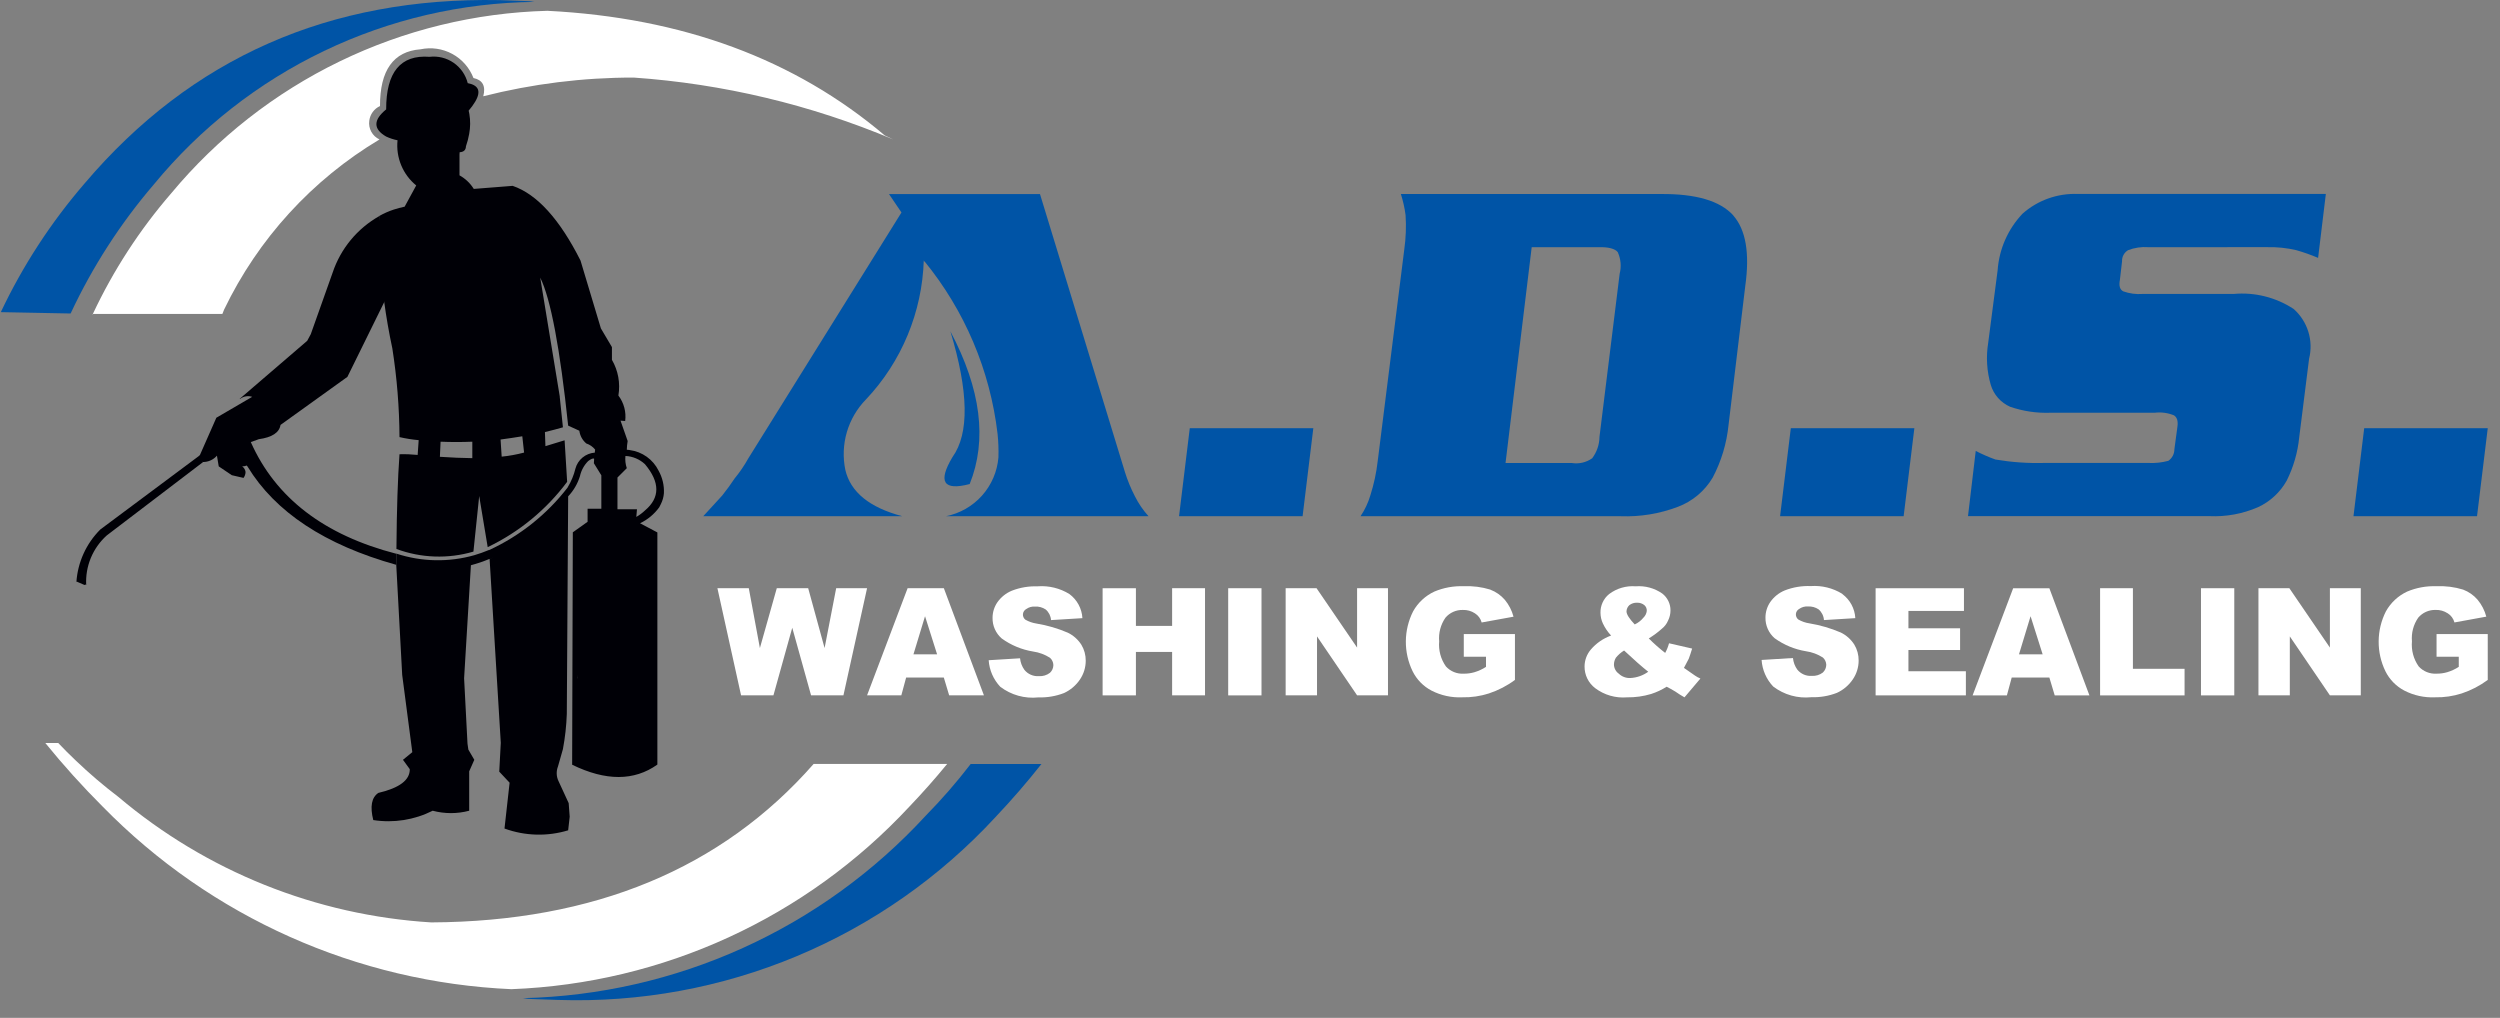 <svg width="140" height="57" viewBox="0 0 140 57" fill="none" xmlns="http://www.w3.org/2000/svg">
<rect x="0" y="0" width="140" height="57" fill="#808080" stroke="none"/>
<path fill-rule="evenodd" clip-rule="evenodd" d="M50.02 7.809C45.399 5.863 40.489 4.692 35.488 4.344C32.647 4.341 29.817 4.693 27.063 5.391C27.212 4.82 27.029 4.479 26.514 4.369C26.291 3.792 25.871 3.313 25.327 3.019C24.784 2.724 24.153 2.633 23.548 2.761C22.031 2.876 21.275 3.935 21.28 5.939C21.117 6.013 20.977 6.127 20.872 6.272C20.767 6.416 20.701 6.585 20.68 6.762C20.65 6.975 20.69 7.192 20.793 7.38C20.896 7.569 21.058 7.719 21.253 7.809C17.482 10.062 14.457 13.373 12.553 17.331L12.453 17.58H5.226C5.199 17.593 5.174 17.61 5.151 17.63L5.201 17.58C6.346 15.138 7.823 12.865 9.588 10.825C12.17 7.721 15.384 5.204 19.017 3.441C22.649 1.679 26.616 0.712 30.652 0.605C38.214 0.987 44.512 3.314 49.547 7.585L50.02 7.809Z" fill="white"/>
<path fill-rule="evenodd" clip-rule="evenodd" d="M54.357 42.785H58.32C57.52 43.799 56.664 44.788 55.753 45.751C52.645 49.118 48.848 51.777 44.62 53.545C40.392 55.313 35.833 56.149 31.253 55.996L29.807 55.947C29.631 55.946 29.456 55.929 29.283 55.897C33.537 55.798 37.728 54.842 41.604 53.086C45.48 51.33 48.962 48.81 51.842 45.677C52.739 44.765 53.578 43.799 54.357 42.785Z" fill="#0054A6"/>
<path fill-rule="evenodd" clip-rule="evenodd" d="M45.558 42.781H53.041C52.374 43.596 51.668 44.393 50.922 45.174C45.138 51.395 37.125 55.07 28.637 55.394C19.989 55.011 11.81 51.358 5.754 45.174C4.621 44.042 3.548 42.852 2.539 41.609H3.262C3.577 41.942 3.901 42.266 4.234 42.581C4.992 43.307 5.791 43.99 6.627 44.625C11.559 48.795 17.705 51.26 24.151 51.655C33.274 51.605 40.411 48.647 45.563 42.781" fill="white"/>
<path fill-rule="evenodd" clip-rule="evenodd" d="M29.929 0.107C25.846 0.153 21.823 1.091 18.141 2.857C14.459 4.622 11.208 7.172 8.616 10.327C6.741 12.514 5.173 14.946 3.955 17.556L0.045 17.48C1.281 14.868 2.866 12.437 4.756 10.251C10.719 3.239 18.462 -0.176 27.984 0.007C28.483 0.024 28.956 0.04 29.405 0.057C29.581 0.058 29.756 0.074 29.929 0.107Z" fill="#0054A6"/>
<path fill-rule="evenodd" clip-rule="evenodd" d="M128.203 32.939L130.474 36.264V32.939H132.204V38.939H130.474L128.23 35.639V38.939H126.473V32.939H128.203Z" fill="white"/>
<path fill-rule="evenodd" clip-rule="evenodd" d="M120.3 13.842C119.916 13.814 119.53 13.872 119.171 14.01C119.064 14.074 118.976 14.166 118.916 14.276C118.857 14.386 118.829 14.51 118.835 14.635L118.715 15.668C118.648 16.005 118.712 16.221 118.907 16.317C119.253 16.44 119.622 16.489 119.988 16.461H125.081C126.265 16.353 127.45 16.65 128.444 17.302C128.829 17.643 129.114 18.083 129.266 18.575C129.419 19.066 129.434 19.59 129.309 20.089L128.756 24.489C128.672 25.334 128.435 26.156 128.056 26.915C127.69 27.569 127.126 28.09 126.446 28.404C125.591 28.775 124.662 28.946 123.731 28.904H110.208L110.641 25.252C110.998 25.437 111.367 25.598 111.746 25.733C112.651 25.886 113.568 25.95 114.485 25.925H120.3C120.68 25.945 121.061 25.905 121.429 25.805C121.534 25.732 121.619 25.635 121.678 25.522C121.736 25.409 121.767 25.283 121.766 25.156L121.934 23.907C121.982 23.586 121.918 23.37 121.741 23.258C121.399 23.119 121.027 23.069 120.66 23.114H114.822C114.055 23.142 113.289 23.028 112.564 22.778C112.306 22.664 112.076 22.495 111.889 22.284C111.703 22.073 111.564 21.823 111.483 21.553C111.26 20.789 111.211 19.985 111.339 19.199L111.867 15.139C111.95 13.952 112.443 12.831 113.261 11.967C114.113 11.211 115.224 10.816 116.361 10.862H130.247L129.814 14.442C129.415 14.272 129.006 14.127 128.589 14.009C128.054 13.884 127.505 13.827 126.955 13.841L120.3 13.842Z" fill="#0054A6"/>
<path fill-rule="evenodd" clip-rule="evenodd" d="M100.285 23.981H107.204L106.604 28.906H99.685L100.285 23.981ZM132.395 23.981H139.314L138.714 28.906H131.795L132.395 23.981ZM66.627 23.981H73.546L72.946 28.906H66.027L66.627 23.981Z" fill="#0054A6"/>
<path fill-rule="evenodd" clip-rule="evenodd" d="M90.604 14.131C90.443 13.923 90.075 13.827 89.499 13.843H85.775L84.31 25.927H88.01C88.414 25.994 88.829 25.899 89.163 25.663C89.423 25.316 89.566 24.896 89.571 24.463L90.7 15.334C90.803 14.934 90.768 14.511 90.6 14.134M97.063 12.068C97.768 12.868 97.992 14.181 97.736 16.008L96.799 23.792C96.696 24.825 96.394 25.828 95.91 26.747C95.465 27.497 94.779 28.073 93.964 28.381C92.943 28.769 91.855 28.949 90.764 28.909H76.189C76.433 28.548 76.62 28.151 76.742 27.732C76.94 27.113 77.076 26.477 77.15 25.832L78.64 13.964C78.73 13.328 78.754 12.683 78.712 12.042C78.659 11.643 78.571 11.249 78.448 10.865H93.007C94.977 10.849 96.33 11.249 97.067 12.065" fill="#0054A6"/>
<path fill-rule="evenodd" clip-rule="evenodd" d="M48.491 22.371C47.992 22.884 47.625 23.511 47.424 24.198C47.223 24.884 47.194 25.61 47.338 26.311C47.627 27.554 48.688 28.419 50.521 28.906H39.383C39.799 28.458 40.151 28.074 40.44 27.753C40.696 27.433 40.929 27.113 41.14 26.792C41.43 26.44 41.687 26.062 41.909 25.663L50.482 11.899L49.782 10.866H58.239L62.996 26.434C63.14 26.898 63.325 27.349 63.549 27.78C63.752 28.19 64.011 28.57 64.318 28.909H52.969C53.75 28.754 54.46 28.349 54.991 27.756C55.522 27.162 55.845 26.412 55.912 25.618C55.926 25.177 55.91 24.736 55.864 24.297C55.448 20.743 54.023 17.383 51.756 14.615C51.756 14.695 51.748 14.679 51.732 14.567C51.644 17.479 50.49 20.258 48.489 22.375" fill="#0054A6"/>
<path fill-rule="evenodd" clip-rule="evenodd" d="M45.258 32.939L46.177 36.291L46.826 32.939H48.556L47.232 38.939H45.42L44.366 35.154L43.312 38.939H41.5L40.175 32.939H41.932L42.554 36.291L43.5 32.939H45.258Z" fill="white"/>
<path fill-rule="evenodd" clip-rule="evenodd" d="M52.856 32.94L55.1 38.94H53.153L52.853 37.94H50.744L50.474 38.94H48.555L50.826 32.94H52.856ZM51.802 34.508L51.153 36.644H52.478L51.802 34.508Z" fill="white"/>
<path fill-rule="evenodd" clip-rule="evenodd" d="M58.128 32.832C58.744 32.79 59.358 32.941 59.885 33.265C60.099 33.423 60.275 33.626 60.401 33.86C60.527 34.093 60.6 34.352 60.615 34.617L58.858 34.725C58.85 34.611 58.819 34.499 58.768 34.397C58.716 34.295 58.645 34.204 58.558 34.13C58.382 34.013 58.174 33.956 57.963 33.968C57.79 33.955 57.618 34.002 57.476 34.103C57.423 34.13 57.377 34.171 57.344 34.221C57.31 34.271 57.29 34.328 57.284 34.388C57.279 34.448 57.289 34.508 57.313 34.563C57.337 34.618 57.374 34.666 57.422 34.703C57.614 34.813 57.825 34.886 58.044 34.919C58.648 35.018 59.238 35.19 59.801 35.432C60.111 35.583 60.373 35.817 60.558 36.108C60.72 36.377 60.804 36.686 60.801 37C60.801 37.376 60.688 37.743 60.476 38.054C60.254 38.383 59.945 38.645 59.584 38.811C59.127 38.987 58.64 39.07 58.151 39.054C57.389 39.136 56.625 38.923 56.015 38.459C55.633 38.054 55.403 37.528 55.366 36.972L57.123 36.864C57.145 37.098 57.23 37.321 57.367 37.512C57.464 37.632 57.588 37.726 57.729 37.787C57.871 37.849 58.024 37.875 58.178 37.864C58.401 37.879 58.623 37.812 58.8 37.675C58.859 37.619 58.906 37.552 58.939 37.478C58.971 37.403 58.988 37.323 58.989 37.242C58.986 37.165 58.968 37.089 58.936 37.02C58.904 36.95 58.857 36.887 58.8 36.836C58.513 36.653 58.191 36.533 57.854 36.485C57.219 36.382 56.618 36.132 56.097 35.755C55.931 35.611 55.799 35.432 55.71 35.231C55.621 35.031 55.578 34.813 55.583 34.593C55.584 34.284 55.678 33.983 55.853 33.728C56.056 33.439 56.337 33.214 56.664 33.079C57.129 32.898 57.626 32.816 58.124 32.836" fill="white"/>
<path fill-rule="evenodd" clip-rule="evenodd" d="M67.481 32.939V38.939H65.639V36.508H63.611V38.941H61.746V32.941H63.611V35.05H65.639V32.939H67.481Z" fill="white"/>
<path d="M68.779 32.94H70.644V38.942H68.779V32.94Z" fill="white"/>
<path fill-rule="evenodd" clip-rule="evenodd" d="M73.726 32.939L75.997 36.264V32.939H77.727V38.939H75.997L73.753 35.639V38.939H71.996V32.939H73.726Z" fill="white"/>
<path fill-rule="evenodd" clip-rule="evenodd" d="M83.459 33.021C83.772 33.14 84.051 33.335 84.27 33.589C84.499 33.865 84.665 34.188 84.757 34.535L82.973 34.859C82.917 34.646 82.781 34.463 82.595 34.346C82.395 34.214 82.158 34.148 81.919 34.157C81.735 34.152 81.552 34.188 81.383 34.263C81.215 34.338 81.065 34.45 80.946 34.59C80.677 34.977 80.552 35.446 80.594 35.915C80.549 36.414 80.683 36.912 80.972 37.321C81.098 37.459 81.253 37.567 81.426 37.637C81.599 37.707 81.785 37.737 81.972 37.726C82.173 37.728 82.374 37.701 82.567 37.645C82.796 37.576 83.015 37.475 83.216 37.345V36.776H81.972V35.506H84.837V38.076C84.394 38.405 83.901 38.66 83.377 38.833C82.897 38.987 82.394 39.06 81.89 39.049C81.29 39.077 80.693 38.947 80.16 38.671C79.703 38.431 79.335 38.052 79.106 37.59C78.852 37.067 78.723 36.492 78.727 35.91C78.732 35.329 78.871 34.756 79.133 34.237C79.402 33.752 79.819 33.364 80.322 33.129C80.843 32.909 81.406 32.807 81.971 32.829C82.474 32.806 82.977 32.87 83.458 33.018" fill="white"/>
<path fill-rule="evenodd" clip-rule="evenodd" d="M94.76 36.32C94.688 36.555 94.625 36.744 94.571 36.888C94.499 37.032 94.409 37.203 94.301 37.402L94.923 37.835C95.016 37.9 95.117 37.955 95.223 37.997L94.331 39.051C94.154 38.952 93.983 38.844 93.818 38.727C93.637 38.618 93.475 38.528 93.331 38.457C93.061 38.628 92.77 38.764 92.466 38.862C92.028 38.994 91.572 39.058 91.114 39.051C90.476 39.105 89.841 38.922 89.33 38.537C89.143 38.395 88.992 38.211 88.888 37.999C88.785 37.788 88.733 37.556 88.735 37.321C88.737 36.974 88.861 36.639 89.086 36.375C89.39 36.019 89.781 35.749 90.222 35.591C90.034 35.391 89.879 35.163 89.762 34.915C89.675 34.729 89.629 34.526 89.627 34.32C89.621 34.119 89.662 33.919 89.747 33.736C89.831 33.553 89.956 33.392 90.113 33.266C90.539 32.945 91.068 32.791 91.6 32.833C92.127 32.792 92.653 32.935 93.087 33.238C93.232 33.349 93.349 33.493 93.428 33.657C93.508 33.821 93.549 34.001 93.547 34.184C93.547 34.381 93.501 34.576 93.412 34.752C93.336 34.933 93.215 35.091 93.061 35.212C92.835 35.414 92.59 35.595 92.331 35.752C92.62 36.041 92.927 36.312 93.25 36.563C93.344 36.392 93.416 36.211 93.466 36.023L94.76 36.32ZM92.219 34.211C92.223 34.15 92.213 34.089 92.19 34.033C92.166 33.977 92.13 33.927 92.084 33.887C91.97 33.795 91.826 33.747 91.679 33.752C91.523 33.744 91.37 33.792 91.246 33.887C91.197 33.931 91.157 33.986 91.129 34.046C91.101 34.106 91.086 34.172 91.084 34.238C91.084 34.4 91.237 34.643 91.544 34.968C91.733 34.881 91.9 34.752 92.031 34.59C92.136 34.49 92.203 34.355 92.22 34.211M90.652 37.726C90.738 37.809 90.84 37.873 90.951 37.914C91.063 37.956 91.182 37.975 91.301 37.969C91.661 37.951 92.008 37.829 92.301 37.618C91.958 37.347 91.508 36.951 90.949 36.428C90.774 36.536 90.618 36.673 90.489 36.833C90.42 36.948 90.383 37.078 90.381 37.212C90.382 37.313 90.408 37.412 90.455 37.501C90.501 37.59 90.569 37.667 90.651 37.725" fill="white"/>
<path fill-rule="evenodd" clip-rule="evenodd" d="M103.168 33.264C103.381 33.422 103.558 33.625 103.684 33.858C103.81 34.092 103.883 34.351 103.898 34.616L102.141 34.724C102.134 34.609 102.103 34.497 102.052 34.394C102 34.291 101.929 34.199 101.841 34.124C101.665 34.007 101.457 33.95 101.246 33.962C101.073 33.949 100.901 33.997 100.759 34.097C100.706 34.125 100.662 34.165 100.629 34.214C100.596 34.264 100.576 34.321 100.57 34.38C100.565 34.439 100.574 34.498 100.598 34.553C100.621 34.608 100.658 34.655 100.705 34.692C100.897 34.802 101.108 34.876 101.327 34.908C101.931 35.007 102.521 35.18 103.084 35.421C103.394 35.572 103.656 35.806 103.841 36.097C104.003 36.366 104.087 36.675 104.084 36.989C104.084 37.365 103.971 37.733 103.759 38.043C103.537 38.373 103.228 38.635 102.867 38.8C102.41 38.977 101.923 39.059 101.434 39.044C100.671 39.124 99.907 38.91 99.298 38.444C98.915 38.039 98.686 37.513 98.649 36.957L100.406 36.849C100.428 37.083 100.512 37.307 100.649 37.498C100.746 37.617 100.87 37.711 101.012 37.773C101.153 37.834 101.307 37.86 101.46 37.849C101.683 37.864 101.905 37.797 102.082 37.66C102.141 37.604 102.188 37.537 102.221 37.463C102.253 37.388 102.27 37.308 102.271 37.227C102.268 37.15 102.25 37.075 102.218 37.005C102.185 36.935 102.139 36.873 102.082 36.822C101.795 36.638 101.473 36.518 101.136 36.47C100.502 36.366 99.9 36.117 99.379 35.74C99.213 35.596 99.081 35.417 98.993 35.216C98.904 35.015 98.861 34.797 98.866 34.577C98.867 34.268 98.961 33.967 99.136 33.712C99.339 33.423 99.62 33.198 99.947 33.063C100.412 32.882 100.909 32.8 101.407 32.82C102.023 32.778 102.638 32.929 103.164 33.253" fill="white"/>
<path fill-rule="evenodd" clip-rule="evenodd" d="M106.872 35.184H109.765V36.4H106.872V37.59H110.089V38.941H105.034V32.941H109.981V34.212H106.872V35.184Z" fill="white"/>
<path fill-rule="evenodd" clip-rule="evenodd" d="M115.064 38.942L114.764 37.942H112.656L112.386 38.942H110.466L112.737 32.942H114.764L117.008 38.942H115.064ZM113.712 34.508L113.063 36.644H114.388L113.712 34.508Z" fill="white"/>
<path fill-rule="evenodd" clip-rule="evenodd" d="M119.443 32.939V37.454H122.336V38.941H117.605V32.941L119.443 32.939Z" fill="white"/>
<path d="M123.255 32.94H125.12V38.942H123.255V32.94Z" fill="white"/>
<path fill-rule="evenodd" clip-rule="evenodd" d="M137.07 34.345C136.87 34.213 136.633 34.147 136.394 34.156C136.21 34.151 136.027 34.187 135.858 34.262C135.69 34.337 135.541 34.449 135.421 34.589C135.152 34.976 135.028 35.445 135.069 35.914C135.025 36.413 135.158 36.911 135.447 37.32C135.573 37.458 135.728 37.566 135.901 37.636C136.074 37.706 136.261 37.736 136.447 37.725C136.648 37.727 136.849 37.7 137.042 37.644C137.271 37.575 137.49 37.474 137.691 37.344V36.776H136.447V35.508H139.314V38.076C138.871 38.404 138.378 38.66 137.854 38.833C137.374 38.987 136.871 39.06 136.367 39.049C135.767 39.077 135.17 38.946 134.637 38.67C134.181 38.43 133.812 38.051 133.583 37.589C133.329 37.066 133.2 36.491 133.205 35.91C133.209 35.328 133.348 34.756 133.61 34.237C133.88 33.752 134.296 33.364 134.799 33.129C135.32 32.909 135.883 32.807 136.448 32.829C136.951 32.806 137.454 32.87 137.935 33.018C138.249 33.136 138.528 33.332 138.746 33.586C138.975 33.862 139.141 34.185 139.233 34.532L137.449 34.857C137.393 34.644 137.258 34.46 137.071 34.343" fill="white"/>
<path fill-rule="evenodd" clip-rule="evenodd" d="M54.302 27.107C52.829 27.492 52.508 26.987 53.341 25.593C54.286 24.28 54.245 21.933 53.221 18.554C54.934 21.789 55.295 24.64 54.302 27.107Z" fill="#0054A6"/>
<path fill-rule="evenodd" clip-rule="evenodd" d="M34.749 23.556L35.149 24.697C35.121 24.859 35.105 25.022 35.101 25.186C35.159 25.186 35.216 25.196 35.272 25.205C35.614 25.25 35.939 25.379 36.219 25.579C36.499 25.78 36.726 26.046 36.879 26.355C37.095 26.74 37.199 27.179 37.179 27.62C37.162 27.836 37.102 28.046 37.003 28.238C36.972 28.295 36.943 28.352 36.917 28.409C36.639 28.791 36.27 29.099 35.843 29.303L36.813 29.816V42.816C35.514 43.741 33.922 43.744 32.04 42.825L32.078 29.809L32.905 29.22V28.488H33.675V26.617L33.257 25.942L33.271 25.69C33.218 25.651 33.107 25.694 32.938 25.819C32.707 26.051 32.547 26.345 32.477 26.665C32.347 27.088 32.121 27.475 31.817 27.796L31.741 39.984C31.718 40.645 31.645 41.302 31.523 41.952C31.434 42.263 31.342 42.586 31.247 42.922C31.195 43.053 31.171 43.193 31.176 43.334C31.181 43.475 31.215 43.613 31.276 43.74L31.846 44.976L31.903 45.737L31.817 46.498C30.649 46.852 29.398 46.817 28.252 46.398L28.538 43.831L27.958 43.213L28.044 41.597L27.417 31.297C27.077 31.44 26.727 31.559 26.371 31.653L25.99 37.985L26.18 41.645L26.228 41.978L26.561 42.549L26.275 43.195V45.401C25.605 45.579 24.901 45.579 24.231 45.401C23.203 45.918 22.04 46.101 20.903 45.924C20.713 45.163 20.808 44.656 21.188 44.403C22.373 44.124 22.959 43.681 22.947 43.072L22.566 42.549L23.089 42.121L22.523 37.796L22.19 31.626L22.199 31.003C23.614 31.467 25.136 31.497 26.568 31.089C26.84 31.009 27.107 30.914 27.368 30.804H27.391C29.119 30.007 30.629 28.804 31.791 27.296C31.79 27.293 31.79 27.29 31.791 27.287C31.989 26.963 32.135 26.61 32.224 26.241C32.289 25.998 32.429 25.781 32.623 25.621C32.818 25.461 33.057 25.365 33.308 25.347L33.327 25.176C33.198 25.017 33.027 24.898 32.833 24.834C32.618 24.654 32.478 24.399 32.443 24.121L31.816 23.835V23.826C31.36 19.493 30.839 16.732 30.252 15.545L31.352 22.233L31.343 22.2L31.524 23.93C31.219 24.019 30.883 24.107 30.516 24.196L30.544 24.985C31.152 24.801 31.504 24.693 31.599 24.662H31.618L31.76 26.982C30.595 28.544 29.068 29.799 27.311 30.639L26.835 27.777L26.512 30.89C25.097 31.307 23.584 31.256 22.201 30.743V30.667C22.218 28.516 22.275 26.773 22.372 25.438C22.711 25.428 23.051 25.441 23.389 25.476L23.446 24.649C23.084 24.616 22.726 24.559 22.372 24.478C22.363 22.816 22.229 21.158 21.972 19.516C21.595 17.754 21.353 15.966 21.25 14.168L21.236 12.347V12.096C21.496 11.949 21.769 11.828 22.053 11.735C22.253 11.671 22.456 11.617 22.661 11.573L23.308 10.385C22.938 10.083 22.649 9.694 22.466 9.252C22.284 8.811 22.213 8.331 22.262 7.856C22.042 7.812 21.828 7.742 21.625 7.647C20.896 7.228 20.896 6.721 21.625 6.126C21.622 4.039 22.431 3.058 24.054 3.182C24.529 3.126 25.008 3.244 25.401 3.515C25.795 3.787 26.076 4.192 26.193 4.656C26.257 4.668 26.321 4.684 26.383 4.704C26.421 4.716 26.456 4.729 26.483 4.742L26.521 4.761C26.958 4.983 26.866 5.461 26.245 6.196C26.258 6.253 26.27 6.313 26.283 6.377C26.347 6.749 26.343 7.128 26.274 7.499C26.232 7.735 26.172 7.967 26.093 8.193C26.087 8.402 25.97 8.512 25.741 8.525L25.732 8.649V9.819C26.059 10 26.334 10.262 26.532 10.579L28.709 10.408C30.072 10.875 31.338 12.269 32.509 14.591L33.65 18.391L34.268 19.437V20.15C34.618 20.754 34.746 21.462 34.63 22.15C34.939 22.557 35.076 23.069 35.01 23.576L34.749 23.556ZM35.101 26.218L34.578 26.741V28.519H35.671L35.633 28.947C35.809 28.847 35.972 28.726 36.118 28.586C36.967 27.873 36.967 27.01 36.118 25.995C35.819 25.717 35.432 25.554 35.025 25.534C35 25.765 35.026 25.999 35.101 26.219M28.094 25.572C28.518 25.53 28.937 25.453 29.349 25.344L29.249 24.432C28.843 24.499 28.438 24.559 28.032 24.613L28.094 25.572ZM27.429 31.305C27.499 31.274 27.57 31.24 27.643 31.205C27.569 31.238 27.497 31.27 27.425 31.305H27.429ZM24.672 24.735L24.634 25.581C25.287 25.625 25.892 25.65 26.45 25.657V24.735C25.855 24.76 25.262 24.76 24.672 24.735ZM32.33 37.841L32.321 37.955V38.057L32.33 37.786V37.829V37.841Z" fill="#000006"/>
<path fill-rule="evenodd" clip-rule="evenodd" d="M32.32 37.993V37.955L32.329 37.836L32.32 37.993Z" fill="white"/>
<path fill-rule="evenodd" clip-rule="evenodd" d="M4.734 32.76L4.297 32.57L4.278 32.603C4.351 31.489 4.827 30.439 5.618 29.651L11.118 25.551L11.194 25.484L12.116 23.393L14.122 22.223C14.009 22.185 13.888 22.176 13.77 22.196C13.652 22.216 13.541 22.264 13.447 22.337C13.441 22.335 13.435 22.334 13.43 22.335C13.424 22.336 13.418 22.338 13.414 22.342L17.203 19.086L17.403 18.715L18.628 15.266C19.077 13.923 20.009 12.795 21.242 12.1L21.632 14.933V16.683L19.455 21.104L15.709 23.795C15.642 24.226 15.236 24.492 14.492 24.595L14.045 24.757C15.435 27.884 18.154 29.969 22.202 31.013L22.193 31.631C18.193 30.511 15.417 28.678 13.865 26.131C13.847 26.112 13.831 26.091 13.818 26.069C13.737 26.104 13.649 26.12 13.561 26.116C13.613 26.152 13.656 26.199 13.689 26.253C13.722 26.307 13.743 26.367 13.751 26.43C13.749 26.55 13.709 26.667 13.637 26.763L12.981 26.611L12.249 26.117L12.149 25.517C12.052 25.629 11.932 25.719 11.798 25.78C11.663 25.842 11.517 25.873 11.369 25.873L11.269 25.759L11.369 25.878L5.978 29.985C5.59 30.333 5.285 30.764 5.086 31.246C4.887 31.728 4.799 32.248 4.828 32.769L4.8 32.731L4.734 32.76Z" fill="#000006"/>
</svg>
